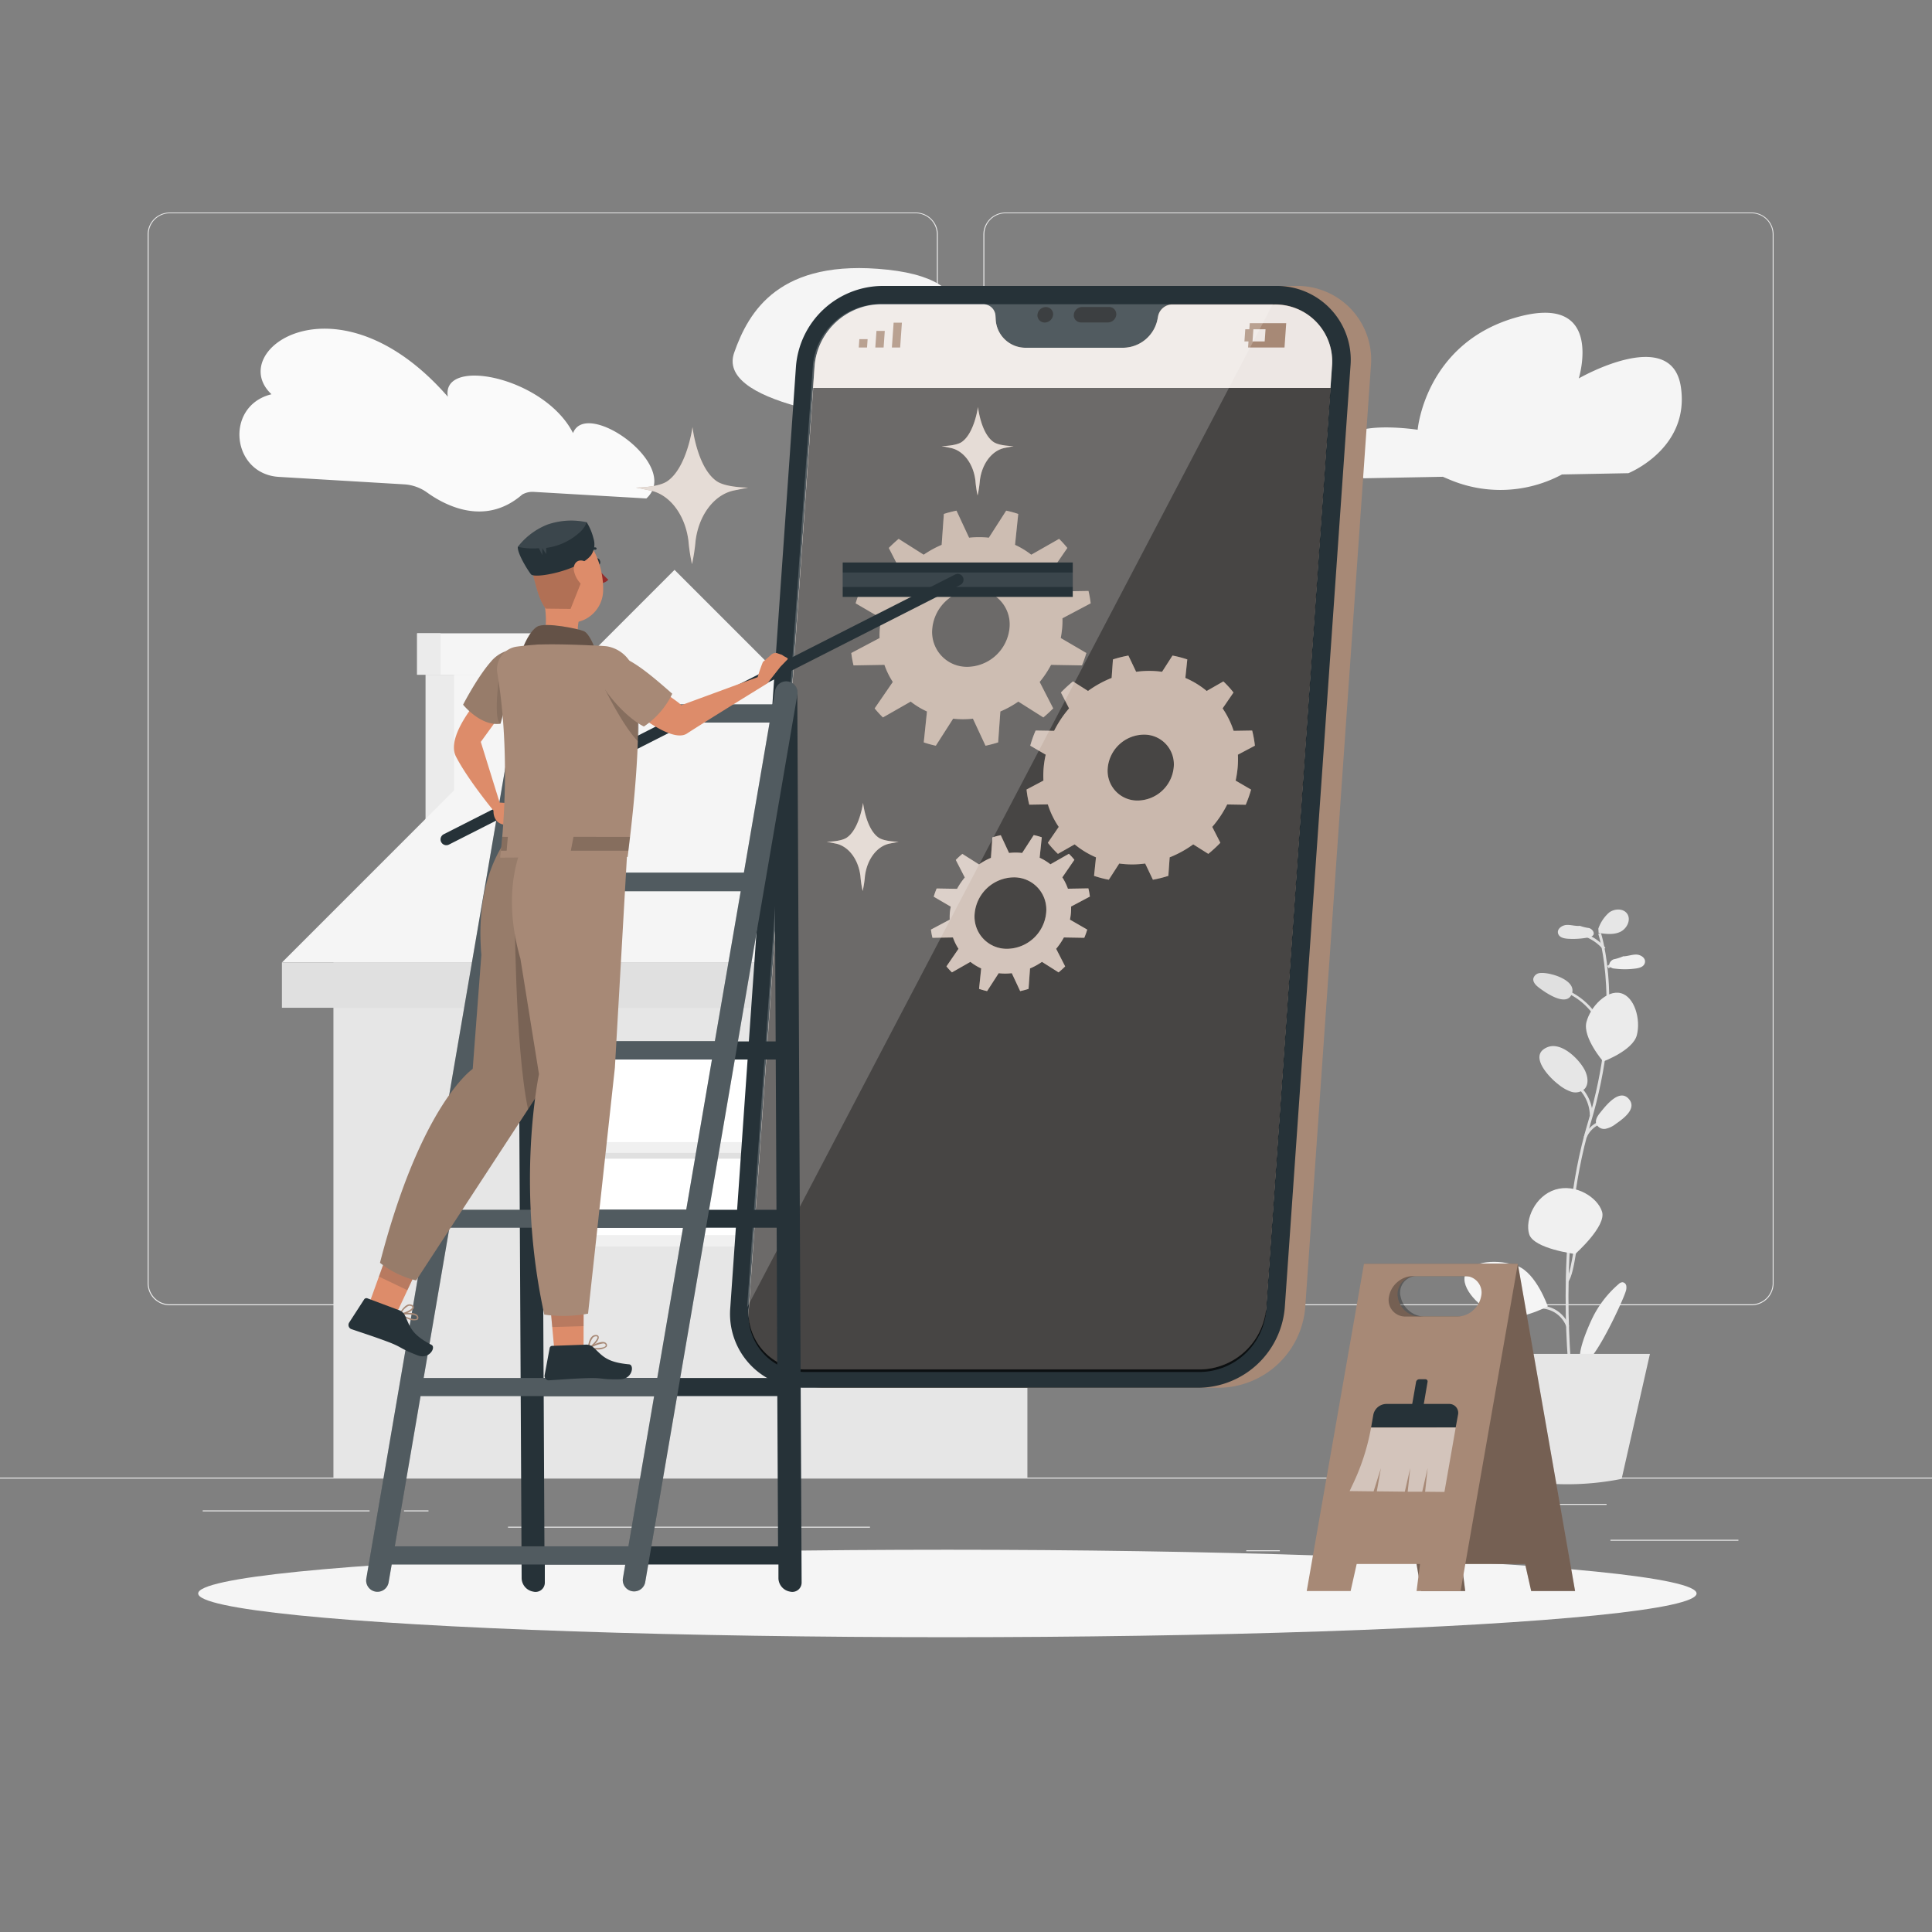 <svg xmlns="http://www.w3.org/2000/svg" viewBox="0 0 500 500"><rect x="0" y="0" width="500" height="500" fill="#808080" stroke="none"/><g id="freepik--background-complete--inject-2"><rect x="416.78" y="398.49" width="33.12" height="0.25" style="fill:#ebebeb"></rect><rect x="322.53" y="401.21" width="8.69" height="0.25" style="fill:#ebebeb"></rect><rect x="396.59" y="389.21" width="19.19" height="0.25" style="fill:#ebebeb"></rect><rect x="52.46" y="390.89" width="43.19" height="0.25" style="fill:#ebebeb"></rect><rect x="104.56" y="390.89" width="6.33" height="0.25" style="fill:#ebebeb"></rect><rect x="131.47" y="395.11" width="93.68" height="0.25" style="fill:#ebebeb"></rect><path d="M237,337.8H43.92a5.71,5.71,0,0,1-5.71-5.71V60.66A5.71,5.71,0,0,1,43.92,55H237a5.71,5.71,0,0,1,5.71,5.71V332.09A5.71,5.71,0,0,1,237,337.8ZM43.92,55.2a5.47,5.47,0,0,0-5.46,5.46V332.09a5.47,5.47,0,0,0,5.46,5.46H237a5.47,5.47,0,0,0,5.46-5.46V60.66A5.47,5.47,0,0,0,237,55.2Z" style="fill:#ebebeb"></path><path d="M453.31,337.8H260.21a5.72,5.72,0,0,1-5.71-5.71V60.66A5.72,5.72,0,0,1,260.21,55h193.1A5.71,5.71,0,0,1,459,60.66V332.09A5.71,5.71,0,0,1,453.31,337.8ZM260.21,55.2a5.47,5.47,0,0,0-5.46,5.46V332.09a5.47,5.47,0,0,0,5.46,5.46h193.1a5.47,5.47,0,0,0,5.46-5.46V60.66a5.47,5.47,0,0,0-5.46-5.46Z" style="fill:#ebebeb"></path><rect y="382.4" width="500" height="0.25" style="fill:#ebebeb"></rect><path d="M167.28,129l-29.14-1.7a5.3,5.3,0,0,0-3,.7h0c-9.62,8.34-20,2.77-24.58-.52a11.33,11.33,0,0,0-5.94-2.13L72.2,123.42c-12.18-.71-14.13-17.94-2.39-21.27l.45-.12C58.15,90.68,87.38,70,115.9,102.67c-1.76-10.45,25-5.16,32.4,9.41C151.77,103,176.54,120.56,167.28,129Z" style="fill:#fafafa"></path><path d="M190,91.28c3.74-10.65,11.65-24.5,39.73-21.48s14,20,30,22,13.72-6.3,26.74,7,11.51,1.73,22.58,8.33S181.27,116.25,190,91.28Z" style="fill:#f5f5f5"></path><path d="M352.86,123.78l20.55-.39,1.7.72a33.72,33.72,0,0,0,29.13-1.32h0l17.18-.33s16-6.36,13.58-22.36-26.41-2.17-26.41-2.17,6.93-22.51-16.45-15.71-25.25,29-25.25,29S335.91,106.45,352.86,123.78Z" style="fill:#f5f5f5"></path><path d="M407,357.7l-.73.09c0-.37-4.43-37.09,4.62-67.11,9-29.83,2.8-48.83,2.74-49l.69-.24c.06.2,6.33,19.42-2.73,49.47C402.58,320.76,407,357.33,407,357.7Z" style="fill:#e0e0e0"></path><path d="M414.92,245.75a11.34,11.34,0,0,0-6.1-3.76l.17-.71a12.1,12.1,0,0,1,6.49,4Z" style="fill:#e0e0e0"></path><rect x="415.96" y="249.34" width="2.4" height="0.73" transform="translate(-68.87 237.43) rotate(-29.46)" style="fill:#e0e0e0"></rect><path d="M414.14,265.72a17.32,17.32,0,0,0-9.38-9.09L405,256a18,18,0,0,1,9.77,9.48Z" style="fill:#e0e0e0"></path><path d="M412.18,288.66h-.73a10,10,0,0,0-3.77-7.66l.45-.58A10.76,10.76,0,0,1,412.18,288.66Z" style="fill:#e0e0e0"></path><path d="M410.56,294.53l-.68-.27a7.33,7.33,0,0,1,4.14-4.09l.26.69A6.49,6.49,0,0,0,410.56,294.53Z" style="fill:#e0e0e0"></path><path d="M405.83,331.76l-.56-.47c.89-1.07,1.56-5.14,1.92-7.33.09-.52.16-1,.22-1.29l.72.14c-.06.31-.14.75-.22,1.27C407.37,327.35,406.77,330.63,405.83,331.76Z" style="fill:#e0e0e0"></path><path d="M405.41,343.44a7.19,7.19,0,0,0-7-4.8l0-.73a7.93,7.93,0,0,1,7.68,5.31Z" style="fill:#e0e0e0"></path><rect x="404.83" y="353.81" width="7.71" height="0.73" transform="translate(-127.72 422.97) rotate(-48.22)" style="fill:#e0e0e0"></rect><path d="M414.61,313.59c1.17,3.76-6.95,10.94-6.95,10.94s-10.75-1.35-11.91-5.12,1.55-9.93,6.76-11.54S413.45,309.82,414.61,313.59Z" style="fill:#f0f0f0"></path><path d="M423.62,267.87c-1,4-8.72,6.84-8.72,6.84s-5.36-6.2-4.33-10.2,5.28-8.41,8.89-7.48S424.65,263.87,423.62,267.87Z" style="fill:#ebebeb"></path><path d="M392.77,327.66c4.83,1.88,7.79,10.41,7.79,10.41s-8,4.29-12.78,2.41-9.94-7.17-8.56-10.71S387.94,325.78,392.77,327.66Z" style="fill:#f5f5f5"></path><path d="M403.36,280.68a10.38,10.38,0,0,0,3.29,1.87,3.49,3.49,0,0,0,3.52-.83c1-1.19.76-3,.11-4.47-1.29-2.84-6-7.67-9.7-6.28C395.3,273,401,278.94,403.36,280.68Z" style="fill:#e6e6e6"></path><path d="M414.15,287.93c-.69.85-1.43,1.94-1,3a2.21,2.21,0,0,0,2.43,1.19,6.42,6.42,0,0,0,2.61-1.27c1.87-1.3,5.68-4,3.25-6.55S415.61,286.12,414.15,287.93Z" style="fill:#ebebeb"></path><path d="M398.57,251.82a1.92,1.92,0,0,0-1.74,1.41c-.16.92.61,1.73,1.35,2.3,1.85,1.43,7.41,5.27,8.65,1.56C408,253.59,401,251.54,398.57,251.82Z" style="fill:#e0e0e0"></path><path d="M408.82,239.61c-1.15.11-2.29-.31-3.44-.23s-2.43,1-2.17,2.12,1.52,1.38,2.59,1.45a21,21,0,0,0,5.42-.37,1.7,1.7,0,0,0,1.1-.56c.46-.68-.28-1.6-1.07-1.84a11.85,11.85,0,0,1-2.4-.58Z" style="fill:#e6e6e6"></path><path d="M420,247.5c1.15,0,2.27-.46,3.42-.46s2.48.84,2.3,2-1.43,1.49-2.48,1.62a20.64,20.64,0,0,1-5.44,0,1.69,1.69,0,0,1-1.13-.48c-.51-.66.17-1.62.94-1.91a12.22,12.22,0,0,0,2.36-.73Z" style="fill:#f0f0f0"></path><path d="M418.89,332.33a1.59,1.59,0,0,1,1-.49,1.11,1.11,0,0,1,1,1,3,3,0,0,1-.18,1.45c-.78,2.61-9.54,21.52-11.56,18.13-1.19-2,1.74-8.66,2.6-10.54A27.43,27.43,0,0,1,418.89,332.33Z" style="fill:#f0f0f0"></path><path d="M413.65,240.33a9.8,9.8,0,0,1,2.83-4.2c1.38-1,3.59-1.08,4.6.3,1.12,1.55,0,3.89-1.73,4.72s-3.74.57-5.63.3l-.05-.84Z" style="fill:#e6e6e6"></path><path d="M419.68,382.73h0a71.8,71.8,0,0,1-28.17,0h0l-7.35-32.34H427Z" style="fill:#e6e6e6"></path><rect x="110.12" y="174.61" width="26.48" height="49.16" transform="translate(246.73 398.39) rotate(180)" style="fill:#ebebeb"></rect><rect x="117.5" y="174.61" width="26.48" height="49.16" transform="translate(261.49 398.39) rotate(180)" style="fill:#f5f5f5"></rect><rect x="107.95" y="163.9" width="39.51" height="10.72" style="fill:#f5f5f5"></rect><rect x="107.95" y="163.9" width="6.08" height="10.72" style="fill:#ebebeb"></rect><rect x="86.29" y="249.09" width="179.6" height="133.31" transform="translate(352.18 631.48) rotate(180)" style="fill:#e6e6e6"></rect><polygon points="174.57 147.48 276.18 249.09 72.97 249.09 174.57 147.48" style="fill:#f5f5f5"></polygon><rect x="72.97" y="249.09" width="203.21" height="11.72" transform="translate(349.14 509.9) rotate(180)" style="fill:#e0e0e0"></rect><rect x="146.38" y="272.05" width="50.54" height="50.54" style="fill:#e0e0e0"></rect><rect x="148.24" y="272.05" width="50.54" height="50.54" style="fill:#f0f0f0"></rect><rect x="150.7" y="274.11" width="45.53" height="45.53" style="fill:#fff"></rect><rect x="194.63" y="274.11" width="1.6" height="45.53" style="fill:#e0e0e0"></rect><rect x="171.88" y="276.95" width="1.6" height="44.24" transform="translate(-126.39 471.75) rotate(-90)" style="fill:#e0e0e0"></rect><rect x="149.84" y="295.58" width="46.39" height="2.69" style="fill:#f0f0f0"></rect></g><g id="freepik--Shadow--inject-2"><ellipse id="freepik--path--inject-2" cx="245.18" cy="412.39" rx="193.89" ry="11.32" style="fill:#f5f5f5"></ellipse></g><g id="freepik--Sign--inject-2"><path d="M353,327.06l14.82,84.7H379.2l-.89-7H394.7l1.57,7h11.36l-14.82-84.7Zm8.71,8.42a4.72,4.72,0,0,1,4.78-5.23h13.37a5.83,5.83,0,0,1,5.69,5.23,4.73,4.73,0,0,1-4.78,5.24H367.43a5.85,5.85,0,0,1-5.7-5.24Z" style="fill:#A78976"></path><path d="M353,327.06l14.82,84.7H379.2l-.89-7H394.7l1.57,7h11.36l-14.82-84.7Zm9.45,8.42a4.27,4.27,0,0,1,4.32-5.23h13.36a6.22,6.22,0,0,1,4,1.53,6.41,6.41,0,0,1,2.19,3.7,4.29,4.29,0,0,1-4.32,5.24H368.62a6.18,6.18,0,0,1-4-1.54A6.34,6.34,0,0,1,362.47,335.48Z" style="opacity:0.3"></path><path d="M353,327.06l-14.82,84.7h11.36l1.57-7h16.39l-.89,7H378l14.82-84.7Zm28.16,12.12a6.18,6.18,0,0,1-4,1.54H363.8a4.29,4.29,0,0,1-4.32-5.24,6.41,6.41,0,0,1,2.19-3.7,6.22,6.22,0,0,1,4-1.53H379a4.27,4.27,0,0,1,4.32,5.23A6.34,6.34,0,0,1,381.14,339.18Z" style="fill:#A78976"></path><path d="M368.4,363.81h-3l1.08-6.17a.86.86,0,0,1,.81-.69h1.6a.56.56,0,0,1,.56.69Z" style="fill:#263238"></path><path d="M376.73,369.44H354.84l.57-3.28a3.49,3.49,0,0,1,3.31-2.82H375a2.31,2.31,0,0,1,2.33,2.82Z" style="fill:#263238"></path><path d="M376.74,369.44l-2.92,16.67-5-.05.66-6.16-1.41,6.15-3.76,0,.66-6.12-1.4,6.11-7.25-.08,1.06-6-1.89,6-6.21-.07.6-1.29a57.54,57.54,0,0,0,4.95-15.13Z" style="fill:#A78976"></path><path d="M376.74,369.44l-2.92,16.67-5-.05.66-6.16-1.41,6.15-3.76,0,.66-6.12-1.4,6.11-7.25-.08,1.06-6-1.89,6-6.21-.07.6-1.29a57.54,57.54,0,0,0,4.95-15.13Z" style="fill:#fff;opacity:0.5"></path></g><g id="freepik--Device--inject-2"><path d="M315.54,359.15H213.62a19.1,19.1,0,0,1-19.31-20.76l17-243.62A22.62,22.62,0,0,1,233.56,74H335.48a19.11,19.11,0,0,1,19.31,20.76l-17,243.62A22.62,22.62,0,0,1,315.54,359.15Z" style="fill:#A78976"></path><path d="M310.25,359.15H208.32A19.11,19.11,0,0,1,189,338.39l17-243.62A22.62,22.62,0,0,1,228.26,74H330.19A19.11,19.11,0,0,1,349.5,94.77l-17,243.62A22.6,22.6,0,0,1,310.25,359.15Z" style="fill:#263238"></path><path d="M329.86,78.77h-26.5a3.77,3.77,0,0,0-3.63,3l-.16.83A9.19,9.19,0,0,1,290.7,90H265.52a7.73,7.73,0,0,1-7.84-7.36l-.05-.83a3.16,3.16,0,0,0-3.21-3H227.93a17.43,17.43,0,0,0-17.12,16l-17,243.62a14.72,14.72,0,0,0,14.88,16H310.58a17.43,17.43,0,0,0,17.12-16l17-243.62A14.74,14.74,0,0,0,329.86,78.77Z" style="fill:#A78976"></path><path d="M344.73,94.77l-.35,5L327.7,338.39a17.43,17.43,0,0,1-17.12,16H208.65a14.71,14.71,0,0,1-14.87-16L210.46,99.72l.35-5a17.43,17.43,0,0,1,17.11-16h26.5a3.16,3.16,0,0,1,3.21,3l.05.82A7.73,7.73,0,0,0,265.51,90h25.18a9.18,9.18,0,0,0,8.87-7.36l.16-.82a3.78,3.78,0,0,1,3.64-3h26.49A14.72,14.72,0,0,1,344.73,94.77Z" style="fill:#fff;opacity:0.8"></path><path d="M344.38,100.4,327.7,339.07a17.43,17.43,0,0,1-17.12,16H208.65a14.71,14.71,0,0,1-14.87-16L210.46,100.4Z" style="opacity:0.7"></path><g style="opacity:0.7"><path d="M272.54,81.47a2.21,2.21,0,0,1-2.17,2,1.87,1.87,0,0,1-1.88-2,2.2,2.2,0,0,1,2.17-2A1.85,1.85,0,0,1,272.54,81.47Z"></path><path d="M287,79.45h-6.94a2.2,2.2,0,0,0-2.16,2,1.86,1.86,0,0,0,1.88,2h6.94a2.21,2.21,0,0,0,2.17-2A1.86,1.86,0,0,0,287,79.45Z"></path></g><polygon points="222.25 89.93 224.39 89.93 224.54 87.78 222.4 87.78 222.25 89.93" style="fill:#A78976"></polygon><polygon points="226.68 87.78 226.53 89.93 228.68 89.93 228.83 87.78 228.98 85.64 226.83 85.64 226.68 87.78" style="fill:#A78976"></polygon><polygon points="231.27 83.5 231.12 85.64 230.97 87.78 230.82 89.93 232.96 89.93 233.11 87.78 233.26 85.64 233.41 83.5 231.27 83.5" style="fill:#A78976"></polygon><path d="M323.44,83.64l-.11,1.57h-1.05l-.22,3.15h1.05L323,89.93h9.43l.44-6.29Zm3.86,4.72h-3.15l.22-3.15h3.15Z" style="fill:#A78976"></path><path d="M270.07,202l-4.4,2.33a26.56,26.56,0,0,0,.71,3.92l4.8-.08A22.27,22.27,0,0,0,274,214l-2.82,4.11a26.29,26.29,0,0,0,2.61,2.87l4.33-2.46a22.59,22.59,0,0,0,5.52,3.36l-.5,4.79a26.9,26.9,0,0,0,3.82,1l2.7-4.19a26.13,26.13,0,0,0,3.34.23,26.86,26.86,0,0,0,3.37-.23l2,4.19a30.7,30.7,0,0,0,4-1l.34-4.79a28.08,28.08,0,0,0,6.1-3.36l3.9,2.46a35.24,35.24,0,0,0,3.12-2.87L313.73,214a28,28,0,0,0,3.87-5.81l4.79.08a33.13,33.13,0,0,0,1.39-3.92l-4-2.33a26.83,26.83,0,0,0,.52-3.35,25.27,25.27,0,0,0,.07-3.36l4.4-2.33a29.46,29.46,0,0,0-.71-3.92l-4.8.08a22.75,22.75,0,0,0-2.85-5.81l2.82-4.11a26.38,26.38,0,0,0-2.62-2.87l-4.32,2.47a22.32,22.32,0,0,0-5.52-3.37l.5-4.79a28.43,28.43,0,0,0-3.83-1l-2.7,4.2a24.18,24.18,0,0,0-3.33-.23,25.25,25.25,0,0,0-3.38.23l-2-4.2a31.91,31.91,0,0,0-4,1l-.34,4.79a28,28,0,0,0-6.11,3.37l-3.89-2.47a33.89,33.89,0,0,0-3.12,2.87l2.1,4.11a28.68,28.68,0,0,0-3.87,5.81l-4.78-.08a29.91,29.91,0,0,0-1.39,3.92l4,2.33a24.39,24.39,0,0,0-.59,6.71Zm16.62-3.35a9.49,9.49,0,0,1,9.28-8.53,7.68,7.68,0,0,1,7.78,8.53,9.49,9.49,0,0,1-9.27,8.53A7.69,7.69,0,0,1,286.69,198.68Z" style="fill:#A78976"></path><path d="M270.07,202l-4.4,2.33a26.56,26.56,0,0,0,.71,3.92l4.8-.08A22.27,22.27,0,0,0,274,214l-2.82,4.11a26.29,26.29,0,0,0,2.61,2.87l4.33-2.46a22.59,22.59,0,0,0,5.52,3.36l-.5,4.79a26.9,26.9,0,0,0,3.82,1l2.7-4.19a26.13,26.13,0,0,0,3.34.23,26.86,26.86,0,0,0,3.37-.23l2,4.19a30.7,30.7,0,0,0,4-1l.34-4.79a28.08,28.08,0,0,0,6.1-3.36l3.9,2.46a35.24,35.24,0,0,0,3.12-2.87L313.73,214a28,28,0,0,0,3.87-5.81l4.79.08a33.13,33.13,0,0,0,1.39-3.92l-4-2.33a26.83,26.83,0,0,0,.52-3.35,25.27,25.27,0,0,0,.07-3.36l4.4-2.33a29.46,29.46,0,0,0-.71-3.92l-4.8.08a22.75,22.75,0,0,0-2.85-5.81l2.82-4.11a26.38,26.38,0,0,0-2.62-2.87l-4.32,2.47a22.32,22.32,0,0,0-5.52-3.37l.5-4.79a28.43,28.43,0,0,0-3.83-1l-2.7,4.2a24.18,24.18,0,0,0-3.33-.23,25.25,25.25,0,0,0-3.38.23l-2-4.2a31.91,31.91,0,0,0-4,1l-.34,4.79a28,28,0,0,0-6.11,3.37l-3.89-2.47a33.89,33.89,0,0,0-3.12,2.87l2.1,4.11a28.68,28.68,0,0,0-3.87,5.81l-4.78-.08a29.91,29.91,0,0,0-1.39,3.92l4,2.33a24.39,24.39,0,0,0-.59,6.71Zm16.62-3.35a9.49,9.49,0,0,1,9.28-8.53,7.68,7.68,0,0,1,7.78,8.53,9.49,9.49,0,0,1-9.27,8.53A7.69,7.69,0,0,1,286.69,198.68Z" style="fill:#fff;opacity:0.4"></path><path d="M227.63,165.13,220.31,169a30.58,30.58,0,0,0,.58,3.2l8-.14a20.47,20.47,0,0,0,2.17,4.43l-4.7,6.84a27.86,27.86,0,0,0,2.14,2.34l7.19-4.1a20.67,20.67,0,0,0,4.21,2.56l-.83,8a28.64,28.64,0,0,0,3.12.86l4.48-7a23.77,23.77,0,0,0,2.55.14,24.44,24.44,0,0,0,2.57-.14l3.26,7a32.72,32.72,0,0,0,3.27-.86l.57-8a26,26,0,0,0,4.65-2.56l6.48,4.1q1.32-1.11,2.55-2.34l-3.51-6.84a25.86,25.86,0,0,0,2.95-4.43l8,.14c.43-1.05.81-2.11,1.14-3.2l-6.63-3.88q.24-1.26.36-2.55a22.1,22.1,0,0,0,.08-2.56l7.31-3.87a30.1,30.1,0,0,0-.57-3.2l-8,.13a20.7,20.7,0,0,0-2.17-4.43l4.7-6.83a28,28,0,0,0-2.14-2.35l-7.2,4.1a21,21,0,0,0-4.2-2.55l.83-8a26.52,26.52,0,0,0-3.12-.85l-4.49,7a23.59,23.59,0,0,0-2.54-.14,24.44,24.44,0,0,0-2.57.14l-3.26-7a30.17,30.17,0,0,0-3.27.85l-.57,8a26.58,26.58,0,0,0-4.65,2.55l-6.48-4.1c-.89.74-1.74,1.53-2.55,2.35l3.5,6.83a26.82,26.82,0,0,0-2.94,4.43l-8-.13a32,32,0,0,0-1.14,3.2l6.63,3.87a23.89,23.89,0,0,0-.36,2.56A21.86,21.86,0,0,0,227.63,165.13Zm13.65-2.55a11.13,11.13,0,0,1,10.86-10,9,9,0,0,1,9.12,10,11.13,11.13,0,0,1-10.86,10A9,9,0,0,1,241.28,162.58Z" style="fill:#A78976"></path><path d="M227.63,165.13,220.31,169a30.58,30.58,0,0,0,.58,3.2l8-.14a20.47,20.47,0,0,0,2.17,4.43l-4.7,6.84a27.86,27.86,0,0,0,2.14,2.34l7.19-4.1a20.67,20.67,0,0,0,4.21,2.56l-.83,8a28.64,28.64,0,0,0,3.12.86l4.48-7a23.77,23.77,0,0,0,2.55.14,24.44,24.44,0,0,0,2.57-.14l3.26,7a32.72,32.72,0,0,0,3.27-.86l.57-8a26,26,0,0,0,4.65-2.56l6.48,4.1q1.32-1.11,2.55-2.34l-3.51-6.84a25.86,25.86,0,0,0,2.95-4.43l8,.14c.43-1.05.81-2.11,1.14-3.2l-6.63-3.88q.24-1.26.36-2.55a22.1,22.1,0,0,0,.08-2.56l7.31-3.87a30.1,30.1,0,0,0-.57-3.2l-8,.13a20.7,20.7,0,0,0-2.17-4.43l4.7-6.83a28,28,0,0,0-2.14-2.35l-7.2,4.1a21,21,0,0,0-4.2-2.55l.83-8a26.52,26.52,0,0,0-3.12-.85l-4.49,7a23.59,23.59,0,0,0-2.54-.14,24.44,24.44,0,0,0-2.57.14l-3.26-7a30.17,30.17,0,0,0-3.27.85l-.57,8a26.58,26.58,0,0,0-4.65,2.55l-6.48-4.1c-.89.74-1.74,1.53-2.55,2.35l3.5,6.83a26.82,26.82,0,0,0-2.94,4.43l-8-.13a32,32,0,0,0-1.14,3.2l6.63,3.87a23.89,23.89,0,0,0-.36,2.56A21.86,21.86,0,0,0,227.63,165.13Zm13.65-2.55a11.13,11.13,0,0,1,10.86-10,9,9,0,0,1,9.12,10,11.13,11.13,0,0,1-10.86,10A9,9,0,0,1,241.28,162.58Z" style="fill:#fff;opacity:0.3"></path><path d="M245.79,238l-4.86,2.58a18.43,18.43,0,0,0,.39,2.12l5.3-.09a13.83,13.83,0,0,0,1.44,2.94l-3.12,4.55a18.89,18.89,0,0,0,1.42,1.55l4.78-2.72a13.87,13.87,0,0,0,2.79,1.7l-.55,5.29a20.6,20.6,0,0,0,2.08.58l3-4.64a15.5,15.5,0,0,0,1.69.1,16,16,0,0,0,1.7-.1l2.17,4.64a22.33,22.33,0,0,0,2.17-.58l.38-5.29a17.19,17.19,0,0,0,3.09-1.7l4.3,2.72c.59-.49,1.16-1,1.7-1.55l-2.33-4.55a17.7,17.7,0,0,0,2-2.94l5.28.09a19.81,19.81,0,0,0,.76-2.12L276.9,238a15.63,15.63,0,0,0,.25-1.69,16.25,16.25,0,0,0,.05-1.7l4.86-2.58a18.43,18.43,0,0,0-.39-2.12l-5.3.09a13.83,13.83,0,0,0-1.44-2.94l3.12-4.54a17.52,17.52,0,0,0-1.42-1.56l-4.78,2.72a13.87,13.87,0,0,0-2.79-1.7l.55-5.29a18.24,18.24,0,0,0-2.08-.57l-3,4.63a15.5,15.5,0,0,0-1.69-.1,16,16,0,0,0-1.7.1L259,216.15a19.76,19.76,0,0,0-2.17.57l-.38,5.29a17.19,17.19,0,0,0-3.09,1.7l-4.3-2.72a22.76,22.76,0,0,0-1.7,1.56l2.33,4.54a17.7,17.7,0,0,0-2,2.94l-5.28-.09a19.81,19.81,0,0,0-.76,2.12l4.41,2.58a15.82,15.82,0,0,0-.25,1.7A16.06,16.06,0,0,0,245.79,238Zm6.46-1.69a10.29,10.29,0,0,1,10.05-9.25,8.34,8.34,0,0,1,8.44,9.25,10.29,10.29,0,0,1-10.05,9.24A8.33,8.33,0,0,1,252.25,236.34Z" style="fill:#A78976"></path><path d="M245.79,238l-4.86,2.58a18.43,18.43,0,0,0,.39,2.12l5.3-.09a13.83,13.83,0,0,0,1.44,2.94l-3.12,4.55a18.89,18.89,0,0,0,1.42,1.55l4.78-2.72a13.87,13.87,0,0,0,2.79,1.7l-.55,5.29a20.6,20.6,0,0,0,2.08.58l3-4.64a15.5,15.5,0,0,0,1.69.1,16,16,0,0,0,1.7-.1l2.17,4.64a22.33,22.33,0,0,0,2.17-.58l.38-5.29a17.19,17.19,0,0,0,3.09-1.7l4.3,2.72c.59-.49,1.16-1,1.7-1.55l-2.33-4.55a17.7,17.7,0,0,0,2-2.94l5.28.09a19.81,19.81,0,0,0,.76-2.12L276.9,238a15.63,15.63,0,0,0,.25-1.69,16.25,16.25,0,0,0,.05-1.7l4.86-2.58a18.43,18.43,0,0,0-.39-2.12l-5.3.09a13.83,13.83,0,0,0-1.44-2.94l3.12-4.54a17.52,17.52,0,0,0-1.42-1.56l-4.78,2.72a13.87,13.87,0,0,0-2.79-1.7l.55-5.29a18.24,18.24,0,0,0-2.08-.57l-3,4.63a15.5,15.5,0,0,0-1.69-.1,16,16,0,0,0-1.7.1L259,216.15a19.76,19.76,0,0,0-2.17.57l-.38,5.29a17.19,17.19,0,0,0-3.09,1.7l-4.3-2.72a22.76,22.76,0,0,0-1.7,1.56l2.33,4.54a17.7,17.7,0,0,0-2,2.94l-5.28-.09a19.81,19.81,0,0,0-.76,2.12l4.41,2.58a15.82,15.82,0,0,0-.25,1.7A16.06,16.06,0,0,0,245.79,238Zm6.46-1.69a10.29,10.29,0,0,1,10.05-9.25,8.34,8.34,0,0,1,8.44,9.25,10.29,10.29,0,0,1-10.05,9.24A8.33,8.33,0,0,1,252.25,236.34Z" style="fill:#fff;opacity:0.5"></path><path d="M329.4,78.73H227.48a17.43,17.43,0,0,0-17.12,16l-17,243.61Z" style="fill:#fff;opacity:0.2"></path></g><g id="freepik--Sparkles--inject-2"><path d="M253,128.22a30.31,30.31,0,0,0,.59-3.87c.54-4.37,3.13-7.75,6.4-8.42l2.36-.48s-3.7,0-5.25-1.08c-3.27-2.29-4-9.05-4-9.05s-.91,6.76-4.18,9.05c-1.55,1.08-5.25,1.08-5.25,1.08l2.36.48c3.27.67,5.86,4,6.4,8.42A30.31,30.31,0,0,0,253,128.22Z" style="fill:#A78976"></path><g style="opacity:0.7"><path d="M253,128.22a30.31,30.31,0,0,0,.59-3.87c.54-4.37,3.13-7.75,6.4-8.42l2.36-.48s-3.7,0-5.25-1.08c-3.27-2.29-4-9.05-4-9.05s-.91,6.76-4.18,9.05c-1.55,1.08-5.25,1.08-5.25,1.08l2.36.48c3.27.67,5.86,4,6.4,8.42A30.31,30.31,0,0,0,253,128.22Z" style="fill:#fff"></path></g><path d="M179.09,146a47.16,47.16,0,0,0,.92-6c.84-6.78,4.86-12,9.92-13.06l3.66-.75s-5.74,0-8.13-1.67c-5.08-3.55-6.24-14-6.24-14s-1.42,10.49-6.5,14c-2.39,1.67-8.13,1.67-8.13,1.67l3.66.75c5.06,1,9.08,6.28,9.92,13.06A47.16,47.16,0,0,0,179.09,146Z" style="fill:#A78976"></path><g style="opacity:0.7"><path d="M179.09,146a47.16,47.16,0,0,0,.92-6c.84-6.78,4.86-12,9.92-13.06l3.66-.75s-5.74,0-8.13-1.67c-5.08-3.55-6.24-14-6.24-14s-1.42,10.49-6.5,14c-2.39,1.67-8.13,1.67-8.13,1.67l3.66.75c5.06,1,9.08,6.28,9.92,13.06A47.16,47.16,0,0,0,179.09,146Z" style="fill:#fff"></path></g><path d="M223.26,230.6a29.94,29.94,0,0,0,.59-3.87c.54-4.37,3.13-7.75,6.39-8.41l2.36-.48s-3.7,0-5.24-1.08c-3.27-2.29-4-9-4-9s-.92,6.76-4.19,9c-1.54,1.08-5.24,1.08-5.24,1.08l2.36.48c3.26.66,5.85,4,6.39,8.41A27.14,27.14,0,0,0,223.26,230.6Z" style="fill:#A78976"></path><g style="opacity:0.7"><path d="M223.26,230.6a29.94,29.94,0,0,0,.59-3.87c.54-4.37,3.13-7.75,6.39-8.41l2.36-.48s-3.7,0-5.24-1.08c-3.27-2.29-4-9-4-9s-.92,6.76-4.19,9c-1.54,1.08-5.24,1.08-5.24,1.08l2.36.48c3.26.66,5.85,4,6.39,8.41A27.14,27.14,0,0,0,223.26,230.6Z" style="fill:#fff"></path></g></g><g id="freepik--Stairs--inject-2"><path d="M138,411.91a2.4,2.4,0,0,0,3-2.39l0-4.63h60.46l0,3.64a3.6,3.6,0,0,0,3,3.38,2.41,2.41,0,0,0,3-2.39l-1.12-229.88a3.64,3.64,0,0,0-3-3.38,2.41,2.41,0,0,0-3,2.39l0,3.68H139.83v-2.69a3.64,3.64,0,0,0-3-3.38,2.41,2.41,0,0,0-3,2.39L135,408.53A3.61,3.61,0,0,0,138,411.91Zm63.16-55.28H140.68l-.19-38.89H201Zm-61.07-126h60.46l.19,38.89H140.26Zm60.67,43.57.19,38.89H140.47l-.19-38.89ZM200.31,187l.19,38.89H140L139.85,187ZM140.9,400.2l-.19-38.89h60.46l.19,38.89Z" style="fill:#263238"></path><path d="M97.19,411.91a2.93,2.93,0,0,0,3.38-2.39l.8-4.63h60.45l-.62,3.64a2.93,2.93,0,0,0,5.77,1l39.41-229.88a2.93,2.93,0,0,0-5.77-1l-.63,3.68H139.52l.46-2.69a2.93,2.93,0,0,0-5.77-1L94.8,408.53A2.93,2.93,0,0,0,97.19,411.91Zm72.91-55.28H109.64l6.67-38.89h60.45Zm-38.85-126H191.7L185,269.48H124.58Zm53,43.57-6.66,38.89H117.11l6.67-38.89ZM199.17,187l-6.66,38.89H132.05L138.72,187Zm-97,213.19,6.67-38.89h60.45l-6.66,38.89Z" style="fill:#263238"></path><path d="M97.19,411.91a2.93,2.93,0,0,0,3.38-2.39l.8-4.63h60.45l-.62,3.64a2.93,2.93,0,0,0,5.77,1l39.41-229.88a2.93,2.93,0,0,0-5.77-1l-.63,3.68H139.52l.46-2.69a2.93,2.93,0,0,0-5.77-1L94.8,408.53A2.93,2.93,0,0,0,97.19,411.91Zm72.91-55.28H109.64l6.67-38.89h60.45Zm-38.85-126H191.7L185,269.48H124.58Zm53,43.57-6.66,38.89H117.11l6.67-38.89ZM199.17,187l-6.66,38.89H132.05L138.72,187Zm-97,213.19,6.67-38.89h60.45l-6.66,38.89Z" style="fill:#fff;opacity:0.2"></path></g><g id="freepik--Character--inject-2"><rect x="218.09" y="145.58" width="59.54" height="8.91" transform="translate(495.72 300.06) rotate(180)" style="fill:#263238"></rect><rect x="218.09" y="148.16" width="59.54" height="3.74" transform="translate(495.72 300.06) rotate(180)" style="fill:#fff;opacity:0.1"></rect><path d="M115.52,218.74a1.5,1.5,0,0,1-.68-2.84l132.34-67.21a1.5,1.5,0,1,1,1.36,2.68L116.2,218.57A1.52,1.52,0,0,1,115.52,218.74Z" style="fill:#263238"></path><path d="M125.84,178.64S115,189.93,118,195.79s9.72,14,9.72,14-.26,3.05,2.6,3.62l5.85-4.76a37.37,37.37,0,0,0-6.86-.94L124.43,192,132,181.58Z" style="fill:#dd8c6a"></path><path d="M136.16,208.65l1.58,2.68a2.68,2.68,0,0,1-.72,3.52l-.29.21a2.67,2.67,0,0,1-2.81.22l-3.61-1.87Z" style="fill:#dd8c6a"></path><polygon points="100.25 324.31 95.69 336.97 102.72 339.69 108.2 328.01 100.25 324.31" style="fill:#dd8c6a"></polygon><path d="M103.44,340.3a.2.2,0,0,1-.09-.2.19.19,0,0,1,.15-.15c.14,0,3.25-.53,4.35.26a1,1,0,0,1,.4.61.7.7,0,0,1-.27.77,3.36,3.36,0,0,1-2.37-.25A13.51,13.51,0,0,1,103.44,340.3Zm.65,0c1.31.68,3.17,1.36,3.69,1,.07,0,.15-.13.1-.4a.51.51,0,0,0-.25-.37,1.2,1.2,0,0,0-.32-.16A8.51,8.51,0,0,0,104.09,340.27Z" style="fill:#A78976"></path><path d="M103.35,340.25a.17.17,0,0,1,0-.18c0-.09,1-2,2.2-2.43a1.39,1.39,0,0,1,1.08.07c.46.22.52.52.47.73-.15.88-2.51,1.82-3.54,1.89l-.07,0A.17.17,0,0,1,103.35,340.25Zm3-2.26a1,1,0,0,0-.68,0,4.37,4.37,0,0,0-1.82,1.89c1.12-.2,2.74-1,2.88-1.53,0-.05,0-.18-.27-.33l-.11,0Z" style="fill:#A78976"></path><path d="M103.07,339l-8-3a.7.7,0,0,0-.82.27l-3.88,6a1.16,1.16,0,0,0,.33,1.59.91.91,0,0,0,.22.11c2.91,1,5.55,1.83,9.15,3.17,4.26,1.58,3,1.69,8,3.62,3,1.16,4.83-2.06,3.61-2.71-5.57-2.9-5.52-4.9-7-7.83A2.79,2.79,0,0,0,103.07,339Z" style="fill:#263238"></path><polygon points="98.06 330.38 105.43 333.9 108.2 328.01 100.25 324.31 98.06 330.38" style="fill:#263238;opacity:0.2"></polygon><polygon points="142.28 336.43 143.5 349.83 151.02 349.33 151.05 336.43 142.28 336.43" style="fill:#dd8c6a"></polygon><path d="M152.31,349.1a.19.19,0,0,1-.15-.15.17.17,0,0,1,.08-.19c.12-.08,2.8-1.74,4.12-1.42a.92.92,0,0,1,.6.41.69.69,0,0,1,0,.81,3.39,3.39,0,0,1-2.29.68A13.92,13.92,0,0,1,152.31,349.1Zm.6-.27c1.46.13,3.44.05,3.79-.48.05-.06.09-.18,0-.4a.51.51,0,0,0-.38-.25,1,1,0,0,0-.35,0A8.57,8.57,0,0,0,152.91,348.83Z" style="fill:#A78976"></path><path d="M152.21,349.09a.16.16,0,0,1-.08-.16c0-.1.14-2.22,1.11-3.08a1.39,1.39,0,0,1,1-.36c.51,0,.68.29.71.5.2.88-1.63,2.65-2.55,3.1h-.08A.2.2,0,0,1,152.21,349.09Zm1.94-3.24a1,1,0,0,0-.64.26,4.37,4.37,0,0,0-.95,2.44c.95-.61,2.14-2,2.07-2.51,0-.05,0-.19-.38-.2Z" style="fill:#A78976"></path><path d="M151.47,348l-8.56.31a.68.68,0,0,0-.66.56l-1.3,7a1.15,1.15,0,0,0,.91,1.35l.25,0c3.08-.17,5.82-.43,9.67-.56,4.53-.17,3.4.42,8.74.3,3.21-.07,3.67-3.74,2.3-3.87-6.26-.57-7-2.43-9.46-4.57A2.78,2.78,0,0,0,151.47,348Z" style="fill:#263238"></path><polygon points="151.05 336.43 142.28 336.43 142.92 343.43 151.03 343.2 151.05 336.43" style="fill:#263238;opacity:0.2"></polygon><path d="M135.83,212.24s-13.45,8.85-11.25,34.9l-2.24,29.5s-13.34,8.95-24,50.17a24.2,24.2,0,0,0,9.36,4.56l32.08-49.07,11.87-51.09,1.39-17Z" style="fill:#A78976"></path><path d="M135.83,212.24s-13.45,8.85-11.25,34.9l-2.24,29.5s-13.34,8.95-24,50.17a24.2,24.2,0,0,0,9.36,4.56l32.08-49.07,11.87-51.09,1.39-17Z" style="opacity:0.1"></path><path d="M145.75,256.79,140.91,238l-7.71-3.8s0,36.57,3.46,52.9l3.16-4.84Z" style="opacity:0.2"></path><path d="M134.74,168.1a8.73,8.73,0,0,0-7.72,3.17c-3.51,4-7.17,11.1-7.17,11.1s4.52,5.65,9.68,4.93Z" style="fill:#A78976"></path><path d="M134.74,168.1a8.73,8.73,0,0,0-7.72,3.17c-3.51,4-7.17,11.1-7.17,11.1s4.52,5.65,9.68,4.93Z" style="opacity:0.1"></path><path d="M129.53,187.3,133.67,172l-4.15.52S127.35,186.24,129.53,187.3Z" style="opacity:0.1"></path><path d="M139,212.24s-11.1,12.14-4.31,35.91L139.49,278s-6.08,28.43,1.38,62.22a35.21,35.21,0,0,0,11.32-.25l6.94-63.63,3.47-60.82Z" style="fill:#A78976"></path><path d="M154.56,144.5c.32-.06.66.28.76.76s-.08.94-.4,1-.66-.28-.76-.77S154.24,144.55,154.56,144.5Z" style="fill:#263238"></path><path d="M155.19,150.94a2.85,2.85,0,0,0,2.24-.91,17.83,17.83,0,0,1-3.17-3.7Z" style="fill:#932a2a"></path><path d="M152,143.1a2.29,2.29,0,0,1,2-.83h0l.1,0a.29.29,0,0,0,.29-.3.3.3,0,0,0-.29-.3,2.93,2.93,0,0,0-2.47,1,.27.27,0,0,0-.08.19.3.3,0,0,0,.29.3A.31.31,0,0,0,152,143.1Z" style="fill:#263238"></path><path d="M150,159.64c-.88,3.51-.92,7.87,2.92,9.07,0,0,4.78,4-4.44,4-8.38,0-9.61-4.57-9.61-4.57,3.15-3,2.62-9.27,1.73-13.78Z" style="fill:#dd8c6a"></path><path d="M135.46,167.37s1.52-4,3.58-5.21,10.75.58,12.09,1.19,2.58,3.83,2.58,3.83Z" style="fill:#A78976"></path><path d="M135.46,167.37s1.52-4,3.58-5.21,10.75.58,12.09,1.19,2.58,3.83,2.58,3.83Z" style="opacity:0.4"></path><path d="M128.71,174.21c2.83,17,2,33.68,1.27,42.37-.13,1.42-.25,2.63-.35,3.58-.09.76-.15,1.36-.2,1.8l33-.19c.07-.54.14-1.08.2-1.61.15-1.23.3-2.42.43-3.58,2.77-23.72,2.4-36.18,1.16-42.39a8.78,8.78,0,0,0-7.14-6.92c-.38-.06-1.66-.14-3.39-.23-.95,0-2-.09-3.19-.12-3.56-.14-7.74-.22-10.52-.13-.49,0-.93,0-1.33.06-1,.07-2.05.16-3.06.28-.59.05-1.16.12-1.74.2A5.94,5.94,0,0,0,128.71,174.21Z" style="fill:#A78976"></path><path d="M137.41,146a8.19,8.19,0,0,0,.28,1.82c1.16,4.34,1.81,7.4,3.52,9.69a9.1,9.1,0,0,0,2.34,2.23c5.49,3.69,12.36-.55,12.54-6.82.19-5.64-2.43-14.37-8.77-15.56a8.35,8.35,0,0,0-9.79,6.62A8.58,8.58,0,0,0,137.41,146Z" style="fill:#dd8c6a"></path><g style="opacity:0.2"><path d="M137.41,146a8.19,8.19,0,0,0,.28,1.82c1.16,4.34,1.81,7.4,3.52,9.69l6.45.08,3-7.53.82-7.27S142.69,145.53,137.41,146Z"></path></g><path d="M137.41,148.62c-1-1.28-3.54-5.45-3.4-7.09a18.08,18.08,0,0,1,7.59-5.74,18.84,18.84,0,0,1,10.23-.64,14.54,14.54,0,0,1,1.77,4.22,5,5,0,0,1-.62,4.3C150.06,147.52,138.43,149.9,137.41,148.62Z" style="fill:#263238"></path><path d="M151,145.16c1.76.54,2.65,3.14,2.7,4.79.07,1.82-1.16,3-2.73,1.72a6.85,6.85,0,0,1-2.39-3.74C148.16,146.14,149.24,144.63,151,145.16Z" style="fill:#dd8c6a"></path><path d="M134.05,141.49a7.83,7.83,0,0,0,.93.22,19.2,19.2,0,0,0,4.48.17c.3.58.59,1.17.89,1.76v-1.76c.29.41.69,1.09,1,1.5,0-.49.05-1.08,0-1.58a16,16,0,0,0,8.65-4,6.1,6.1,0,0,0,1.55-2,3,3,0,0,0,.2-.69,18.83,18.83,0,0,0-10.12.66A17.87,17.87,0,0,0,134.05,141.49Z" style="fill:#fff;opacity:0.1"></path><path d="M165.06,182.2a19.8,19.8,0,0,0-.7-5.62l-4.78-2.43-2.94,4.35s4.64,9.49,8.47,13.36C165.58,188,165.06,184.53,165.06,182.2Z" style="opacity:0.2"></path><path d="M162.17,172.72s15.05,9.85,14.08,9.81l19.83-7.29a40.83,40.83,0,0,1,1.36-3.93l1.87-1.61A1.85,1.85,0,0,1,201,169l1.4.48c.83.67,1.49.67,1.47,1.11l-1.93,2-3.33,4.25s-16.56,10.2-20.83,13-15.45-7.16-15.45-7.16Z" style="fill:#dd8c6a"></path><path d="M158.2,169.29c4.37.64,8.84,4.12,15.78,10.25a21.3,21.3,0,0,1-7.34,8.48s-4-1.77-8.86-7.9C152,172.7,155.52,168.9,158.2,169.29Z" style="fill:#A78976"></path><path d="M147.73,220.16H162.6c.15-1.23.3-2.42.43-3.58H148.42Z" style="opacity:0.2"></path><path d="M129.63,220.16h1.49l.3-3.58H130C129.85,218,129.73,219.21,129.63,220.16Z" style="opacity:0.2"></path></g></svg>